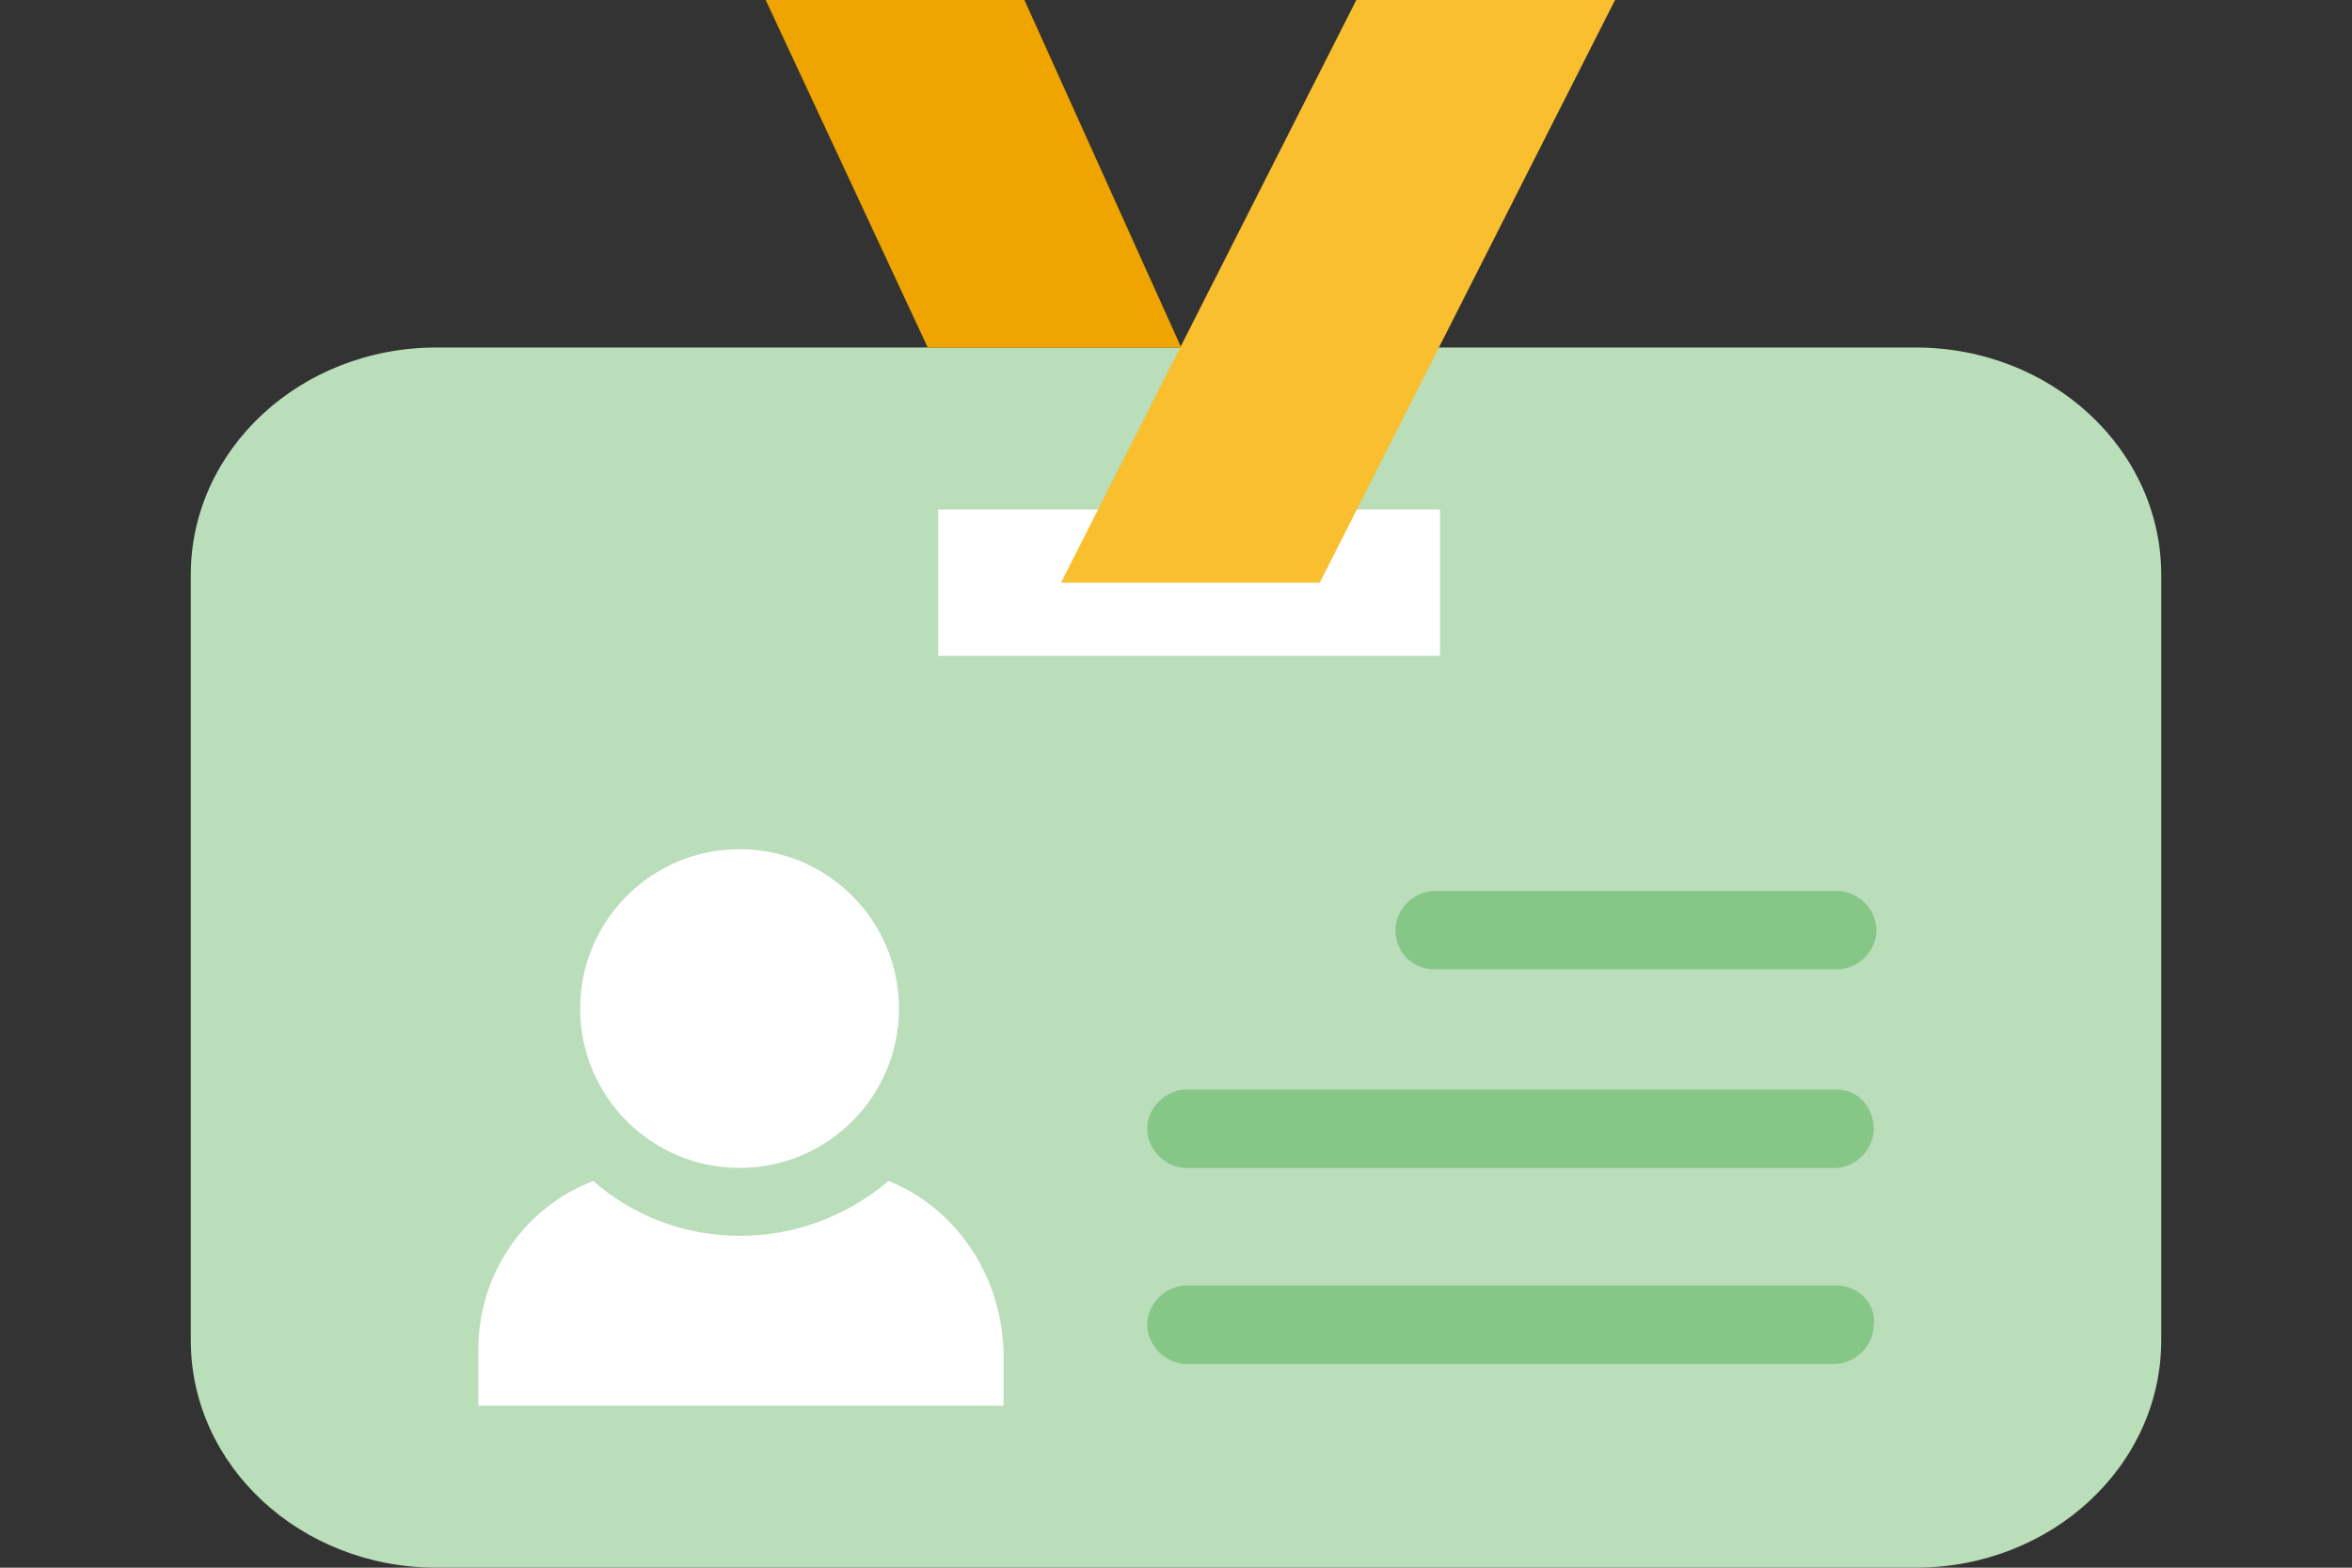 <?xml version="1.0" encoding="utf-8"?>
<!-- Generator: Adobe Illustrator 27.3.1, SVG Export Plug-In . SVG Version: 6.00 Build 0)  -->
<svg version="1.1" xmlns="http://www.w3.org/2000/svg" xmlns:xlink="http://www.w3.org/1999/xlink" x="0px" y="0px"
	 viewBox="0 0 90 60" style="enable-background:new 0 0 90 60;" xml:space="preserve">
<rect x="0" y="0" width="90" height="60" fill="#333333" stroke="none"/>
<style type="text/css">
	.st0{display:none;}
	.st1{fill:#BADDBA;}
	.st2{fill:#FFFFFF;}
	.st3{fill:#EFA400;}
	.st4{fill:#86C687;}
	.st5{fill:#F9BF2E;}
	.st6{display:inline;}
	.st7{fill:#2654A4;}
	.st8{fill:#00ACB0;}
	.st9{fill:#00979E;}
	.st10{fill:#007D7E;}
	.st11{fill:#412735;}
	.st12{fill:#6D6D6D;}
	.st13{fill:#C63E1C;}
	.st14{fill:#FAC544;}
	.st15{fill:#BFC1C6;}
	.st16{fill:#454554;}
	.st17{opacity:0.1;fill:#040000;enable-background:new    ;}
</style>
<g id="減免使用牌照稅" class="st0">
</g>
<g id="申請身心障礙證明">
	<g>
		<path class="st1" d="M55.3,13.3H44.6H16.7c-5.2,0-9.4,3.9-9.4,8.7v29.3c0,4.8,4.2,8.7,9.4,8.7h56.6c5.2,0,9.4-3.9,9.4-8.7V22
			c0-4.8-4.2-8.7-9.4-8.7H55.3z"/>
		<rect x="35.9" y="19.5" class="st2" width="19.2" height="5.6"/>
		<polygon class="st3" points="39.2,0 29.3,0 35.5,13.3 45.2,13.3 		"/>
		<g>
			<g>
				<path class="st4" d="M70.3,49.2H45.4c-0.8,0-1.5,0.7-1.5,1.5c0,0.8,0.7,1.5,1.5,1.5h24.8c0.8,0,1.5-0.7,1.5-1.5
					C71.8,49.9,71.1,49.2,70.3,49.2z"/>
				<path class="st4" d="M70.3,41.7H45.4c-0.8,0-1.5,0.7-1.5,1.5s0.7,1.5,1.5,1.5h24.8c0.8,0,1.5-0.7,1.5-1.5S71.1,41.7,70.3,41.7z"
					/>
				<path class="st4" d="M54.9,37.1h15.4c0.8,0,1.5-0.7,1.5-1.5c0-0.8-0.7-1.5-1.5-1.5H54.9c-0.8,0-1.5,0.7-1.5,1.5
					C53.4,36.4,54,37.1,54.9,37.1z"/>
			</g>
			<g>
				<circle class="st2" cx="28.3" cy="38.6" r="6.1"/>
				<path class="st2" d="M34,45.2c-3.3,2.8-8.1,2.8-11.3,0c-2.6,1-4.4,3.5-4.4,6.5v2.1h20.1v-2.1C38.3,48.7,36.5,46.2,34,45.2z"/>
			</g>
		</g>
		<polygon class="st5" points="51.9,0 40.6,22.3 50.5,22.3 61.8,0 		"/>
	</g>
</g>
<g id="身障專用停車位識別證" class="st0">
	<g class="st6">
		<g>
			<rect x="4.6" y="4.1" class="st7" width="45" height="42.2"/>
			<g>
				<path class="st2" d="M27.6,12.5c2.8,0,5,0.5,6.6,1.7c1.5,1.1,2.6,3,2.6,5.6c0,5.7-4.9,8-8.6,8c-0.4,0-0.8,0-1.1-0.1l-2.7-0.7V33
					c0,3.3,0.3,3.4,3.9,3.8v1.1H17.5v-1.1c3.4-0.4,3.5-0.6,3.5-3.8V17.4c0-3.5-0.4-3.6-3.5-3.9v-1.1H27.6z M24.4,25.6
					c0.5,0.2,1.5,0.5,2.9,0.5c2.6,0,5.9-1.3,5.9-6.3c0-4.3-2.8-6-6.1-6c-1.1,0-2,0.2-2.2,0.5c-0.3,0.3-0.4,0.7-0.4,1.8V25.6z"/>
			</g>
		</g>
		<g>
			<path class="st8" d="M28.8,45.1c0,0,2.8-8.6,10.5-13.3c0,0,7.3-5.1,26.1-1.7l3.8,6.9l11.5,0c0,0,6.3,0,2.9,6.9"/>
			<path class="st9" d="M84.2,48.3c0,0.8-0.7,1.5-1.5,1.5H30.2c-0.8,0-1.5-0.7-1.5-1.5v-3.2c0-0.8,0.7-1.5,1.5-1.5h52.5
				c0.8,0,1.5,0.7,1.5,1.5V48.3z"/>
			<path class="st10" d="M84.6,48.3c0,0.8-0.7,1.5-1.5,1.5H30.3c-0.8,0-1.5-0.7-1.5-1.5l0,0c0-0.8,0.7-1.5,1.5-1.5h52.8
				C83.9,46.7,84.6,47.4,84.6,48.3L84.6,48.3z"/>
			<g>
				
					<ellipse transform="matrix(9.839121e-02 -0.995 0.995 9.839121e-02 -14.189 83.951)" class="st11" cx="39.2" cy="49.8" rx="6.1" ry="6.1"/>
				<path class="st12" d="M34.8,49.8c0-2.4,2-4.4,4.4-4.4c2.4,0,4.4,2,4.4,4.4c0,2.4-2,4.4-4.4,4.4C36.8,54.2,34.8,52.2,34.8,49.8z"
					/>
				<path class="st2" d="M36.1,49.8c0-1.7,1.4-3.2,3.2-3.2c1.7,0,3.2,1.4,3.2,3.2c0,1.7-1.4,3.2-3.2,3.2
					C37.5,53,36.1,51.6,36.1,49.8z"/>
			</g>
			<g>
				
					<ellipse transform="matrix(0.123 -0.993 0.993 0.123 15.961 117.666)" class="st11" cx="74.5" cy="49.8" rx="6.1" ry="6.1"/>
				<path class="st12" d="M70.1,49.8c0-2.4,2-4.4,4.4-4.4c2.4,0,4.4,2,4.4,4.4c0,2.4-2,4.4-4.4,4.4C72.1,54.2,70.1,52.2,70.1,49.8z"
					/>
				<path class="st2" d="M71.4,49.8c0-1.7,1.4-3.2,3.2-3.2c1.7,0,3.2,1.4,3.2,3.2c0,1.7-1.4,3.2-3.2,3.2
					C72.8,53,71.4,51.6,71.4,49.8z"/>
			</g>
			<path class="st10" d="M30.2,48.1c0,0,8-3.2,18.2,0c0,0-0.3-4.7-4.7-5.7C39.2,41.5,32,43.2,30.2,48.1z"/>
			<path class="st10" d="M65.4,48.1c0,0,8-3.2,18.2,0c0,0-0.3-4.7-4.7-5.7C74.5,41.5,67.3,43.2,65.4,48.1z"/>
			<g>
				<path class="st2" d="M46.5,37.1h8.9v-6.8c-1.6-0.1-3.3-0.1-5.2,0c-1.3,0.1-2.6,0.2-3.7,0.5V37.1z"/>
				<path class="st2" d="M56.5,37.1h10.9l-2.8-5.5c0,0-2.9-0.9-8.1-1.2V37.1z"/>
				<path class="st2" d="M45.4,31c-6.5,1.8-10.2,6-10.2,6h10.2V31z"/>
			</g>
			<path class="st9" d="M49.9,38.4c0,0.2-0.1,0.3-0.3,0.3h-2.5c-0.2,0-0.3-0.1-0.3-0.3l0,0c0-0.2,0.1-0.3,0.3-0.3h2.5
				C49.8,38.1,49.9,38.3,49.9,38.4L49.9,38.4z"/>
			<path class="st9" d="M60.4,38.4c0,0.2-0.1,0.3-0.3,0.3h-2.5c-0.2,0-0.3-0.1-0.3-0.3l0,0c0-0.2,0.1-0.3,0.3-0.3h2.5
				C60.2,38.1,60.4,38.3,60.4,38.4L60.4,38.4z"/>
			<path class="st13" d="M29.7,46.7c0,0.5-0.4,0.8-0.8,0.8l0,0c-0.5,0-0.8-0.4-0.8-0.8v-1.5c0-0.5,0.4-0.8,0.8-0.8l0,0
				c0.5,0,0.8,0.4,0.8,0.8V46.7z"/>
			<path class="st14" d="M85.4,41.6c0,0.6-0.5,1.1-1.1,1.1l0,0c-0.6,0-1.1-0.5-1.1-1.1v-2c0-0.6,0.5-1.1,1.1-1.1l0,0
				c0.6,0,1.1,0.5,1.1,1.1V41.6z"/>
		</g>
	</g>
</g>
<g id="身障專用車牌" class="st0">
	<g class="st6">
		<path class="st15" d="M64.3,0H7.4C3.3,0,0,3.3,0,7.4v27.1c0,4.1,3.3,7.4,7.4,7.4h56.9c4.1,0,7.4-3.3,7.4-7.4V7.4
			C71.6,3.3,68.3,0,64.3,0z"/>
		<path class="st2" d="M7.4,36.6c-1.2,0-2.1-0.9-2.1-2.1V7.4c0-1.2,0.9-2.1,2.1-2.1h56.9c1.2,0,2.1,0.9,2.1,2.1v27.1
			c0,1.2-0.9,2.1-2.1,2.1H7.4L7.4,36.6z"/>
		<g>
			<path class="st16" d="M15.2,27h-1.8l-0.3-2.1h-2.2L10.5,27H8.8l1.9-11.6h2.7L15.2,27z M11,23.3h1.8l-0.9-5.9L11,23.3z"/>
			<path class="st16" d="M22.2,18v0.4c0,1.2-0.4,2-1.2,2.3c1,0.4,1.4,1.3,1.4,2.5v0.9c0,1.8-0.9,2.8-2.8,2.8h-2.9V15.4h2.8
				C21.3,15.4,22.2,16.2,22.2,18z M18.5,17v3.1h0.7c0.7,0,1.1-0.3,1.1-1.2v-0.6c0-0.8-0.3-1.2-0.9-1.2H18.5z M18.5,21.8v3.6h1
				c0.6,0,0.9-0.3,0.9-1.1v-1c0-1.1-0.3-1.4-1.2-1.4L18.5,21.8L18.5,21.8L18.5,21.8z"/>
			<path class="st16" d="M29.4,22.6v1.5c0,1.9-0.9,2.9-2.7,2.9c-1.8,0-2.7-1.1-2.7-2.9v-6c0-1.9,0.9-2.9,2.7-2.9
				c1.8,0,2.7,1.1,2.7,2.9v1.1h-1.7V18c0-0.8-0.4-1.1-0.9-1.1c-0.6,0-0.9,0.3-0.9,1.1v6.3c0,0.8,0.4,1.1,0.9,1.1
				c0.6,0,0.9-0.3,0.9-1.1v-1.7H29.4L29.4,22.6z"/>
			<path class="st16" d="M34.2,20.3h3.3V22h-3.3V20.3z"/>
			<path class="st16" d="M43.8,16.8c1.4,0,1.7-0.7,2-1.5H47V27h-1.8v-8.9h-1.4V16.8L43.8,16.8z"/>
			<path class="st16" d="M52.5,16.9c-0.6,0-0.9,0.3-0.9,1.1v1.2h-1.7v-1.1c0-1.9,0.9-2.9,2.7-2.9c1.8,0,2.7,1.1,2.7,2.9
				c0,3.7-3.6,5-3.6,6.9c0,0.1,0,0.2,0,0.2h3.5V27h-5.3v-1.4c0-3.4,3.6-4,3.6-7.3C53.5,17.2,53.1,16.9,52.5,16.9z"/>
			<path class="st16" d="M60.6,18.2c0-1-0.4-1.3-0.9-1.3c-0.6,0-0.9,0.3-0.9,1.1v0.7H57v-0.6c0-1.9,0.9-2.9,2.7-2.9
				c1.8,0,2.7,1.1,2.7,2.9v0.3c0,1.2-0.4,2-1.3,2.4c0.9,0.4,1.3,1.3,1.3,2.4v0.9c0,1.9-0.9,2.9-2.7,2.9c-1.8,0-2.7-1.1-2.7-2.9v-1
				h1.7v1.1c0,0.8,0.4,1.1,0.9,1.1c0.6,0,0.9-0.3,0.9-1.3v-0.9c0-1.1-0.4-1.5-1.2-1.5h-0.6v-1.7h0.7c0.7,0,1.1-0.3,1.1-1.2V18.2
				L60.6,18.2z"/>
			<path class="st16" d="M17.5,7.8c0.7,0,1.2,0.6,1.2,1.2c0,0.7-0.6,1.2-1.2,1.2c-0.7,0-1.2-0.6-1.2-1.2C16.2,8.4,16.8,7.8,17.5,7.8
				z"/>
			<path class="st16" d="M17.5,31.6c0.7,0,1.2,0.6,1.2,1.2c0,0.7-0.6,1.2-1.2,1.2c-0.7,0-1.2-0.6-1.2-1.2
				C16.2,32.1,16.8,31.6,17.5,31.6z"/>
			<path class="st16" d="M54.2,7.8c0.7,0,1.2,0.6,1.2,1.2c0,0.7-0.6,1.2-1.2,1.2c-0.7,0-1.2-0.6-1.2-1.2C52.9,8.4,53.5,7.8,54.2,7.8
				z"/>
			<path class="st16" d="M54.2,31.6c0.7,0,1.2,0.6,1.2,1.2c0,0.7-0.6,1.2-1.2,1.2c-0.7,0-1.2-0.6-1.2-1.2
				C52.9,32.1,53.5,31.6,54.2,31.6z"/>
		</g>
		<path class="st17" d="M11.9,34.5V7.4c0-4.1,3.3-7.4,7.4-7.4H7.4C3.3,0,0,3.3,0,7.4v27.1c0,4.1,3.3,7.4,7.4,7.4h11.9
			C15.2,41.9,11.9,38.6,11.9,34.5z"/>
	</g>
	<g class="st6">
		<circle class="st7" cx="70.6" cy="40.6" r="19.4"/>
		<g id="XMLID_1363_">
			<circle id="XMLID_1173_" class="st2" cx="69.2" cy="31.5" r="2.7"/>
			<g id="XMLID_1248_">
				<path id="XMLID_1180_" class="st2" d="M81.2,46.7c-0.9-1.8-1.8-3.7-2.8-5.5c-0.2-0.5-0.6-0.7-1.2-0.7c-1.7,0-3.4,0-5.1,0
					c-0.1,0-0.2,0-0.4,0c-0.1-0.8-0.2-1.5-0.3-2.3l0,0c0.9,0.4,1.8,0.7,2.7,1.1c0.4,0.2,0.8,0.2,1.1,0c0.4-0.2,0.6-0.6,0.6-1
					c0-0.5-0.3-0.8-0.8-1c-1.3-0.5-2.6-1.1-3.9-1.6c-0.6-0.2-1.2-0.5-1.8-0.7c-0.2-0.1-0.3-0.1-0.5-0.1c0,0-0.2,0-0.2,0
					c-4.5,0.3-7.5,4.1-7.4,8.1c0.1,3.8,3.1,7.1,6.8,7.5c1.9,0.2,3.7-0.2,5.3-1.2c2-1.3,3.1-3.3,3.5-5.7c0.1,0.2,0.2,0.3,0.2,0.4
					c0.6,1.3,1.3,2.6,1.9,3.9c0.2,0.4,0.5,0.7,0.9,0.7c0.4,0.1,0.8-0.1,1.1-0.4C81.4,47.5,81.4,47.1,81.2,46.7z M71,47.7
					c-3.6,1.3-7.4-1.4-7.4-5.3c0-1.4,0.5-2.6,1.4-3.6c0.8-0.9,1.9-1.5,3.1-1.8c0.2,0,0.5-0.1,0.7-0.1c0.2,0,0.2,0.1,0.2,0.2
					c0.2,1.4,0.3,2.8,0.5,4.1c0,0.2,0,0.4,0.1,0.6c0.1,0.5,0.6,0.8,1.2,0.8c1.2,0,2.3,0,3.5,0c0.1,0,0.2,0,0.4,0
					C74.7,44.8,73.1,46.9,71,47.7z"/>
			</g>
		</g>
	</g>
</g>
</svg>
